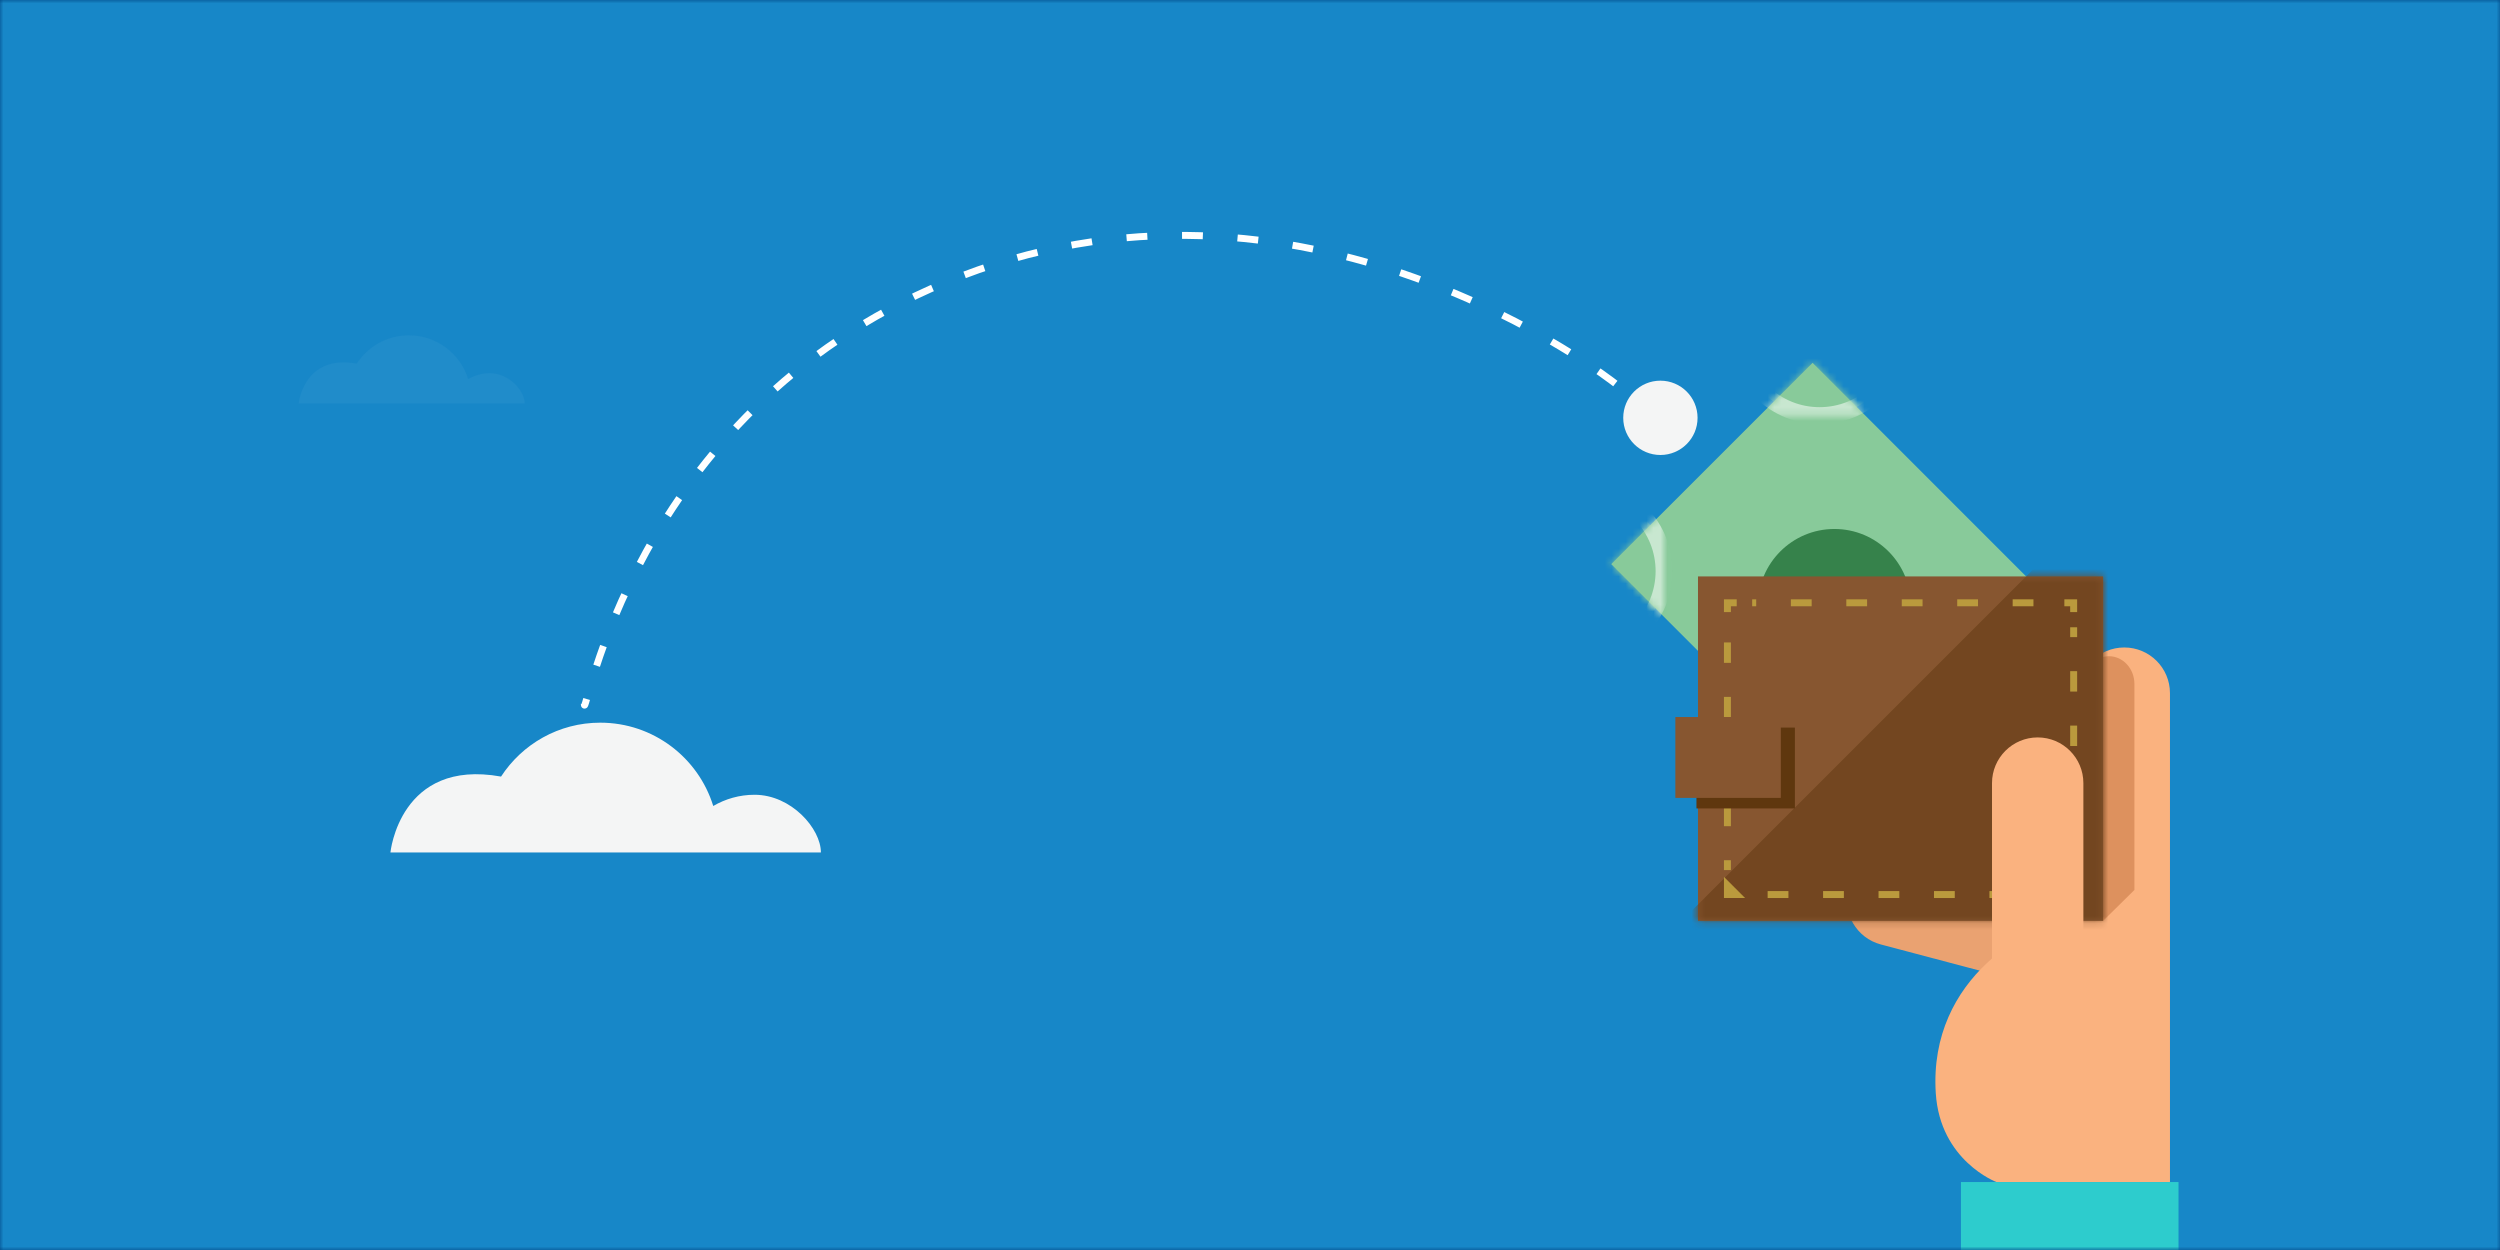 <?xml version="1.0" encoding="UTF-8" standalone="no"?>
<svg width="360px" height="180px" viewBox="0 0 360 180" version="1.1" xmlns="http://www.w3.org/2000/svg" xmlns:xlink="http://www.w3.org/1999/xlink">
    <!-- Generator: Sketch 49 (51002) - http://www.bohemiancoding.com/sketch -->
    <title>Illustration/Abono_remuneraciones</title>
    <desc>Created with Sketch.</desc>
    <defs>
        <rect id="path-1" x="0" y="0" width="360" height="180"></rect>
        <polygon id="path-3" points="8.028 15.327 0.422 7.72 8.028 0.115 8.028 15.327"></polygon>
        <polygon id="path-5" points="8.028 15.327 0.422 7.72 8.028 0.115 8.028 15.327"></polygon>
        <polygon id="path-7" points="15.612 7.744 8.008 0.139 0.401 7.744 15.612 7.744"></polygon>
        <polygon id="path-9" points="15.612 7.744 8.008 0.139 0.401 7.744 15.612 7.744"></polygon>
        <polygon id="path-11" points="0 160.543 321.2 160.543 321.2 0 0 0"></polygon>
        <polygon id="path-13" points="0.425 50.171 58.763 50.171 58.763 0.573 0.425 0.573"></polygon>
        <polygon id="path-15" points="0 160.543 321.2 160.543 321.2 0 0 0"></polygon>
    </defs>
    <g id="MX_Notifications" stroke="none" stroke-width="1" fill="none" fill-rule="evenodd">
        <g id="MX-Notifications-03-01-02-02-00-01" transform="translate(0, -80)">
            <g id="Illustration/Abono_remuneraciones" transform="translate(0, 80)">
                <g>
                    <g id="Page-1" fill="#2A86CA">
                        <polygon id="Fill-1" points="0 180 360 180 360 1.20459198e-14 0 1.20459198e-14"></polygon>
                    </g>
                    <g id="Illustration">
                        <mask id="mask-2" fill="white">
                            <use xlink:href="#path-1"></use>
                        </mask>
                        <use id="bg" fill="#004481" xlink:href="#path-1"></use>
                        <g id="ilus2" mask="url(#mask-2)">
                            <polygon id="Fill-1" fill="#1787C8" points="2.77555756e-17 180 360 180 360 0 2.77555756e-17 0"></polygon>
                            <g id="Group" transform="translate(22, 20)">
                                <polygon id="Fill-2" fill="#88CA9A" points="239.011 32.247 210.02 61.234 247.671 98.888 276.661 69.902"></polygon>
                                <g id="Group-15" transform="translate(209.598, 32.109)">
                                    <g id="Group-5" transform="translate(0, 21.406)">
                                        <mask id="mask-4" fill="white">
                                            <use xlink:href="#path-3"></use>
                                        </mask>
                                        <g id="Clip-4"></g>
                                        <path d="M4.58,0.381 C-0.038,-4.238 -7.548,-4.217 -12.194,0.428 C-16.839,5.072 -16.861,12.584 -12.243,17.201 C-7.627,21.82 -0.114,21.799 4.531,17.156 C9.176,12.509 9.196,4.999 4.58,0.381" id="Fill-3" fill="#88CA9A" mask="url(#mask-4)"></path>
                                    </g>
                                    <g id="Group-8" transform="translate(0, 21.406)">
                                        <mask id="mask-6" fill="white">
                                            <use xlink:href="#path-5"></use>
                                        </mask>
                                        <g id="Clip-7"></g>
                                        <path d="M4.58,0.381 C-0.038,-4.238 -7.548,-4.217 -12.194,0.428 C-16.839,5.072 -16.861,12.584 -12.243,17.201 C-7.627,21.82 -0.114,21.799 4.531,17.156 C9.176,12.509 9.196,4.999 4.58,0.381 Z" id="Stroke-6" stroke="#C8E7D0" stroke-width="2.437" mask="url(#mask-6)"></path>
                                    </g>
                                    <g id="Group-11" transform="translate(21.406, 0)">
                                        <mask id="mask-8" fill="white">
                                            <use xlink:href="#path-7"></use>
                                        </mask>
                                        <g id="Clip-10"></g>
                                        <path d="M17.493,-12.527 C12.875,-17.145 5.365,-17.124 0.721,-12.481 C-3.927,-7.834 -3.949,-0.325 0.67,4.294 C5.287,8.911 12.797,8.893 17.442,4.248 C22.088,-0.398 22.112,-7.908 17.493,-12.527" id="Fill-9" fill="#88CA9A" mask="url(#mask-8)"></path>
                                    </g>
                                    <g id="Group-14" transform="translate(21.406, 0)">
                                        <mask id="mask-10" fill="white">
                                            <use xlink:href="#path-9"></use>
                                        </mask>
                                        <g id="Clip-13"></g>
                                        <path d="M17.493,-12.527 C12.875,-17.145 5.365,-17.124 0.721,-12.481 C-3.927,-7.834 -3.949,-0.325 0.67,4.294 C5.287,8.911 12.797,8.893 17.442,4.248 C22.088,-0.398 22.112,-7.908 17.493,-12.527 Z" id="Stroke-12" stroke="#C8E7D0" stroke-width="2.437" mask="url(#mask-10)"></path>
                                    </g>
                                </g>
                                <g id="Group-28">
                                    <path d="M281.955,111.161 C285.466,112.09 280.767,113.85 279.838,117.365 C278.908,120.874 278.586,123.878 278.586,123.878 L248.845,116.003 C245.334,115.076 243.24,111.474 244.17,107.957 C245.1,104.445 248.703,102.353 252.215,103.282 L281.955,111.161 Z" id="Fill-16" fill="#EAA271"></path>
                                    <path d="M285.06,111.109 C287.502,113.801 282.601,112.721 279.911,115.166 C277.221,117.606 275.317,119.953 275.317,119.953 L254.639,97.171 C252.196,94.483 252.4,90.323 255.09,87.876 C257.78,85.436 261.941,85.639 264.383,88.327 L285.06,111.109 Z" id="Fill-18" fill="#EAA271"></path>
                                    <path d="M283.896,73.236 C280.262,73.236 277.316,76.182 277.316,79.814 L277.316,110.581 C277.316,111.048 277.367,111.496 277.459,111.933 C277.409,111.939 277.364,111.958 277.316,111.966 C270.556,112.772 255.696,120.622 256.751,137.409 C257.363,147.153 265.484,150.214 265.484,150.214 L290.475,150.214 L290.475,110.581 L290.475,98.55 L290.475,79.814 C290.475,76.182 287.529,73.236 283.896,73.236" id="Fill-20" fill="#FAB27F"></path>
                                    <path d="M231.147,67.183 C231.147,73.262 236.076,78.193 242.157,78.193 C248.236,78.193 253.165,73.262 253.165,67.183 C253.165,61.103 248.236,56.173 242.157,56.173 C236.076,56.173 231.147,61.103 231.147,67.183" id="Fill-22" fill="#36824B"></path>
                                    <path d="M285.357,108.152 L280.847,112.604 L280.388,112.49 C278.359,112.49 278.006,111.679 278.006,109.47 L278.006,78.497 C278.006,76.285 279.653,74.493 281.681,74.493 C283.71,74.493 285.357,76.285 285.357,78.497 L285.357,108.152 Z" id="Fill-24" fill="#DD915E"></path>
                                    <mask id="mask-12" fill="white">
                                        <use xlink:href="#path-11"></use>
                                    </mask>
                                    <g id="Clip-27"></g>
                                    <polygon id="Fill-26" fill="#875630" mask="url(#mask-12)" points="222.51 112.604 280.847 112.604 280.847 63.006 222.51 63.006"></polygon>
                                </g>
                                <g id="Group-31" transform="translate(222.084, 62.433)">
                                    <mask id="mask-14" fill="white">
                                        <use xlink:href="#path-13"></use>
                                    </mask>
                                    <g id="Clip-30"></g>
                                    <path d="M-6.239,54.48 L59.057,-10.816 C59.057,-10.816 66.65,57.138 65.51,56.759 C64.372,56.379 -6.239,54.48 -6.239,54.48" id="Fill-29" fill="#734620" mask="url(#mask-14)"></path>
                                </g>
                                <g id="Group-58">
                                    <polygon id="Stroke-32" stroke="#BA9A3D" points="226.749 107.477 226.749 108.815 228.087 108.815"></polygon>
                                    <path d="M232.539,108.815 L273.044,108.815" id="Stroke-34" stroke="#BA9A3D" stroke-dasharray="2.994,4.991"></path>
                                    <polyline id="Stroke-36" stroke="#BA9A3D" points="275.269 108.815 276.607 108.815 276.607 107.477"></polyline>
                                    <path d="M276.607,103.106 L276.607,70.326" id="Stroke-38" stroke="#BA9A3D" stroke-dasharray="2.94,4.9"></path>
                                    <polyline id="Stroke-40" stroke="#BA9A3D" points="276.607 68.141 276.607 66.803 275.269 66.803"></polyline>
                                    <path d="M270.818,66.803 L230.313,66.803" id="Stroke-42" stroke="#BA9A3D" stroke-dasharray="2.994,4.991"></path>
                                    <polyline id="Stroke-44" stroke="#BA9A3D" points="228.087 66.803 226.749 66.803 226.749 68.141"></polyline>
                                    <path d="M226.749,72.512 L226.749,105.292" id="Stroke-46" stroke="#BA9A3D" stroke-dasharray="2.94,4.9"></path>
                                    <mask id="mask-16" fill="white">
                                        <use xlink:href="#path-15"></use>
                                    </mask>
                                    <g id="Clip-49"></g>
                                    <polygon id="Fill-48" fill="#2DCCCD" mask="url(#mask-16)" points="260.376 160.541 291.706 160.541 291.706 150.214 260.376 150.214"></polygon>
                                    <path d="M278.006,123.533 C278.006,127.167 275.062,130.114 271.427,130.114 C267.795,130.114 264.849,127.167 264.849,123.533 L264.849,92.768 C264.849,89.138 267.795,86.189 271.427,86.189 C275.062,86.189 278.006,89.138 278.006,92.768 L278.006,123.533 Z" id="Fill-50" fill="#FAB27F" mask="url(#mask-16)"></path>
                                    <polygon id="Fill-51" fill="#5F370E" mask="url(#mask-16)" points="222.289 96.415 236.462 96.415 236.462 84.772 222.289 84.772"></polygon>
                                    <polygon id="Fill-52" fill="#875630" mask="url(#mask-16)" points="219.252 94.896 234.437 94.896 234.437 83.253 219.252 83.253"></polygon>
                                    <path d="M210.604,35.23 C210.604,35.23 165.42,-0.708 114.088,20.698 C68.549,39.688 62.144,84.915 62.144,81.347" id="Stroke-53" stroke="#FFFFFF" stroke-dasharray="3,5" mask="url(#mask-16)"></path>
                                    <path d="M211.746,40.168 C211.746,43.123 214.142,45.519 217.098,45.519 C220.053,45.519 222.449,43.123 222.449,40.168 C222.449,37.213 220.053,34.817 217.098,34.817 C214.142,34.817 211.746,37.213 211.746,40.168" id="Fill-54" fill="#F4F5F5" mask="url(#mask-16)"></path>
                                    <path d="M34.222,102.754 C34.222,102.754 35.559,89.189 50.151,91.827 C53.188,87.156 58.449,84.065 64.435,84.065 C72.087,84.065 78.562,89.113 80.708,96.062 C82.457,95.042 84.483,94.447 86.655,94.447 C91.962,94.447 96.209,99.334 96.209,102.754 L34.222,102.754 Z" id="Fill-55" fill="#F4F5F5" mask="url(#mask-16)"></path>
                                    <path d="M21,38.1 C21,38.1 21.702,30.974 29.368,32.36 C30.963,29.906 33.727,28.282 36.871,28.282 C40.891,28.282 44.292,30.934 45.42,34.584 C46.338,34.049 47.403,33.737 48.543,33.737 C51.332,33.737 53.563,36.303 53.563,38.1 L21,38.1 Z" id="Fill-56" fill="#F4F5F5" opacity="0.2" mask="url(#mask-16)"></path>
                                </g>
                            </g>
                        </g>
                    </g>
                </g>
            </g>
        </g>
    </g>
</svg>